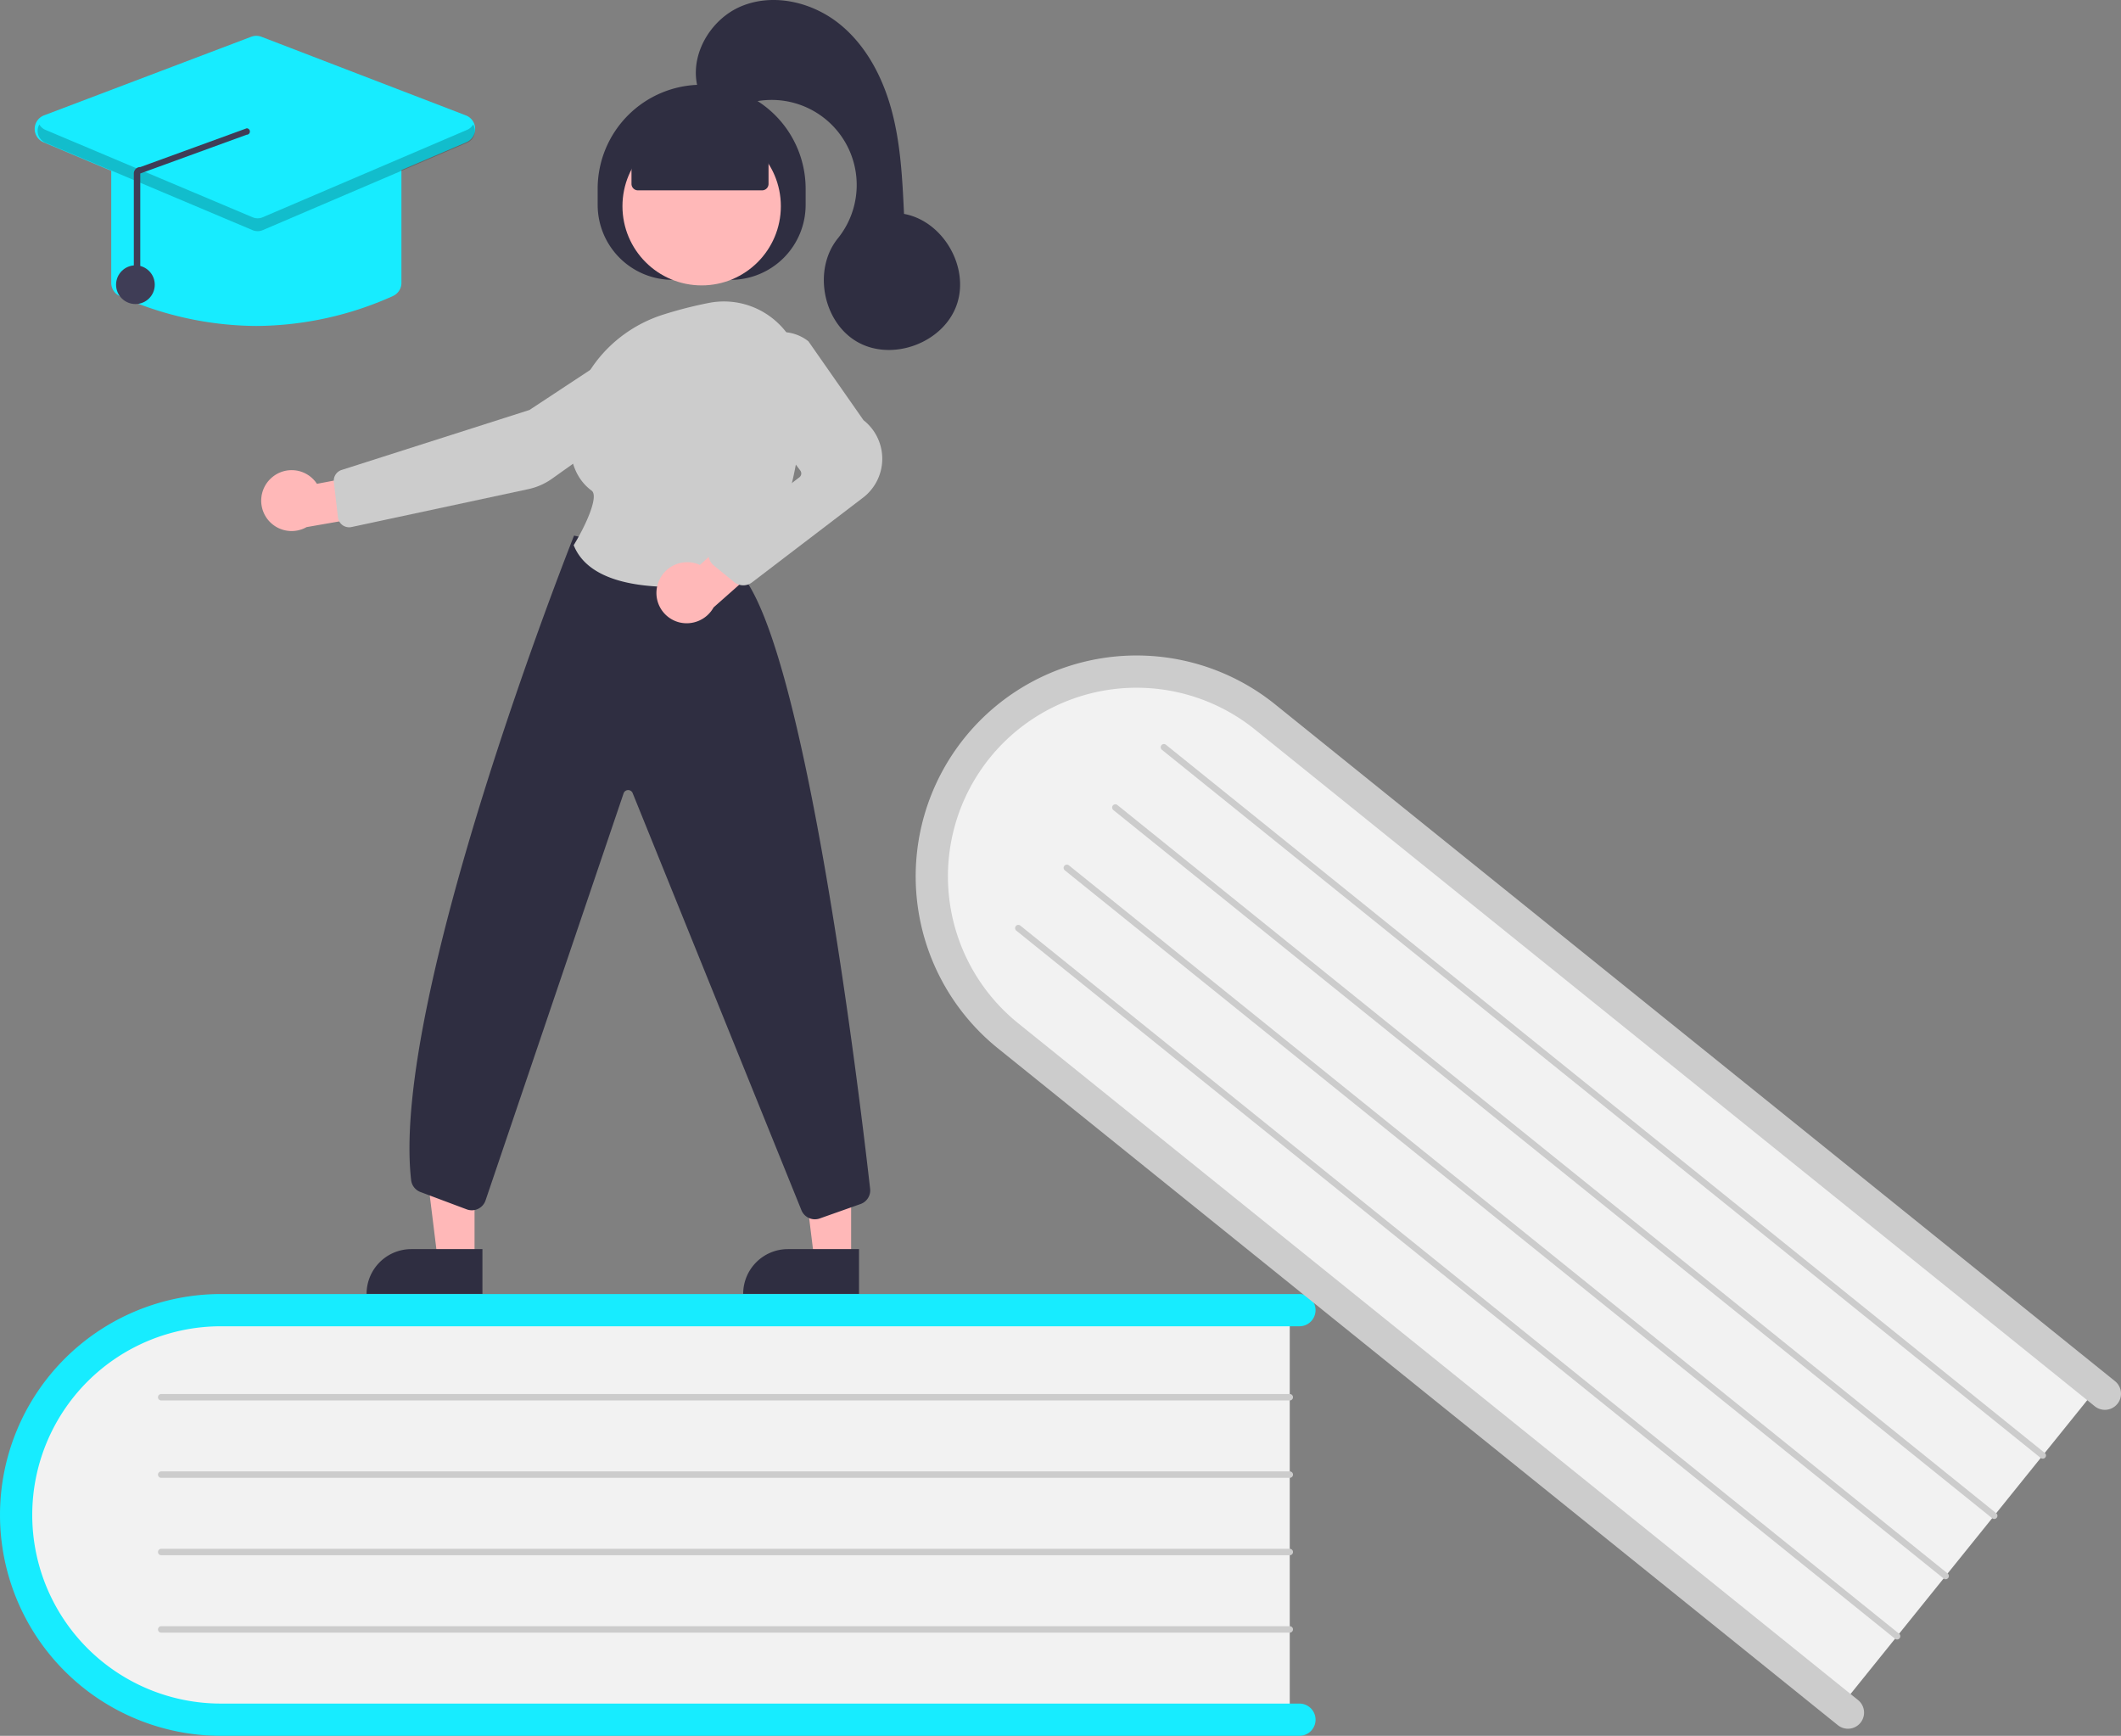<svg xmlns="http://www.w3.org/2000/svg" width="741.35" height="606.657" viewBox="0 0 741.35 606.657">
  <rect x="0" y="0" width="741.35" height="606.657" fill="#808080" stroke="none"/>
  <g id="Group_1760" data-name="Group 1760" transform="translate(-1044.028 -305)">
    <path id="Path_1562" data-name="Path 1562" d="M752.031,584.643V731.155H384.963c-41.822,0-75.85-32.864-75.85-73.256s34.027-73.256,75.85-73.256Z" transform="translate(742.803 175.993)" fill="#f2f2f2"/>
    <path id="Path_1563" data-name="Path 1563" d="M761.937,730.409a5.637,5.637,0,0,1-5.635,5.635H379.315a77.2,77.2,0,1,1,0-154.4H756.3a5.635,5.635,0,1,1,0,11.27H379.315a65.93,65.93,0,0,0,0,131.861H756.3A5.637,5.637,0,0,1,761.937,730.409Z" transform="translate(741.914 175.612)" fill="#17ecff"/>
    <path id="Path_1564" data-name="Path 1564" d="M746.7,614.9H352.241a1.127,1.127,0,0,1,0-2.254H746.7a1.127,1.127,0,0,1,0,2.254Z" transform="translate(748.137 179.55)" fill="#ccc"/>
    <path id="Path_1565" data-name="Path 1565" d="M746.7,638.9H352.241a1.127,1.127,0,0,1,0-2.254H746.7a1.127,1.127,0,0,1,0,2.254Z" transform="translate(748.137 182.598)" fill="#ccc"/>
    <path id="Path_1566" data-name="Path 1566" d="M746.7,662.9H352.241a1.127,1.127,0,0,1,0-2.254H746.7a1.127,1.127,0,0,1,0,2.254Z" transform="translate(748.137 185.647)" fill="#ccc"/>
    <path id="Path_1567" data-name="Path 1567" d="M746.7,686.9H352.241a1.127,1.127,0,0,1,0-2.254H746.7a1.127,1.127,0,0,1,0,2.254Z" transform="translate(748.137 188.695)" fill="#ccc"/>
    <path id="Path_1568" data-name="Path 1568" d="M999.656,637.01,907.731,751.1,621.9,520.789c-32.566-26.24-38.443-73.18-13.1-104.633s72.459-35.694,105.025-9.453Z" transform="translate(778.868 151.206)" fill="#f2f2f2"/>
    <path id="Path_1569" data-name="Path 1569" d="M916.343,756.62a5.637,5.637,0,0,1-7.923.852L614.867,520.943a77.2,77.2,0,1,1,96.875-120.229l293.552,236.529a5.635,5.635,0,1,1-7.071,8.776L704.67,409.49a65.93,65.93,0,0,0-82.732,102.678L915.49,748.7a5.637,5.637,0,0,1,.853,7.923Z" transform="translate(777.985 150.461)" fill="#ccc"/>
    <path id="Path_1570" data-name="Path 1570" d="M969.673,660.592,662.518,413.1a1.127,1.127,0,1,1,1.414-1.755l307.155,247.49a1.127,1.127,0,1,1-1.414,1.755Z" transform="translate(787.637 153.95)" fill="#ccc"/>
    <path id="Path_1571" data-name="Path 1571" d="M954.615,679.281,647.46,431.791a1.127,1.127,0,1,1,1.414-1.755L956.03,677.526a1.127,1.127,0,1,1-1.414,1.755Z" transform="translate(785.725 156.324)" fill="#ccc"/>
    <path id="Path_1572" data-name="Path 1572" d="M939.557,697.969,632.4,450.48a1.127,1.127,0,0,1,1.414-1.755l307.155,247.49a1.127,1.127,0,1,1-1.414,1.755Z" transform="translate(783.812 158.698)" fill="#ccc"/>
    <path id="Path_1573" data-name="Path 1573" d="M924.5,716.657,617.344,469.168a1.127,1.127,0,0,1,1.414-1.755L925.912,714.9a1.127,1.127,0,1,1-1.414,1.755Z" transform="translate(781.899 161.072)" fill="#ccc"/>
    <path id="Path_1575" data-name="Path 1575" d="M340.224,396.223H327.34l-6.128-49.7,19.016,0Z" transform="translate(1001.299 349.014)" fill="#ffb8b8"/>
    <path id="Path_1576" data-name="Path 1576" d="M320.245,387.355h24.848V403H304.6a15.645,15.645,0,0,1,15.645-15.645Z" transform="translate(999.189 354.2)" fill="#2f2e41"/>
    <path id="Path_1577" data-name="Path 1577" d="M223.429,396.223H210.545l-6.128-49.7,19.016,0Z" transform="translate(986.464 349.014)" fill="#ffb8b8"/>
    <path id="Path_1578" data-name="Path 1578" d="M203.451,387.355H228.3V403H187.806a15.645,15.645,0,0,1,15.645-15.645Z" transform="translate(984.354 354.2)" fill="#2f2e41"/>
    <path id="Path_1579" data-name="Path 1579" d="M487.471,248.621v-5.635a36.346,36.346,0,0,1,36.346-36.346h0a36.346,36.346,0,0,1,36.346,36.346v5.635a26.2,26.2,0,0,1-26.2,26.2H513.674a26.2,26.2,0,0,1-26.2-26.2Z" transform="translate(765.457 127.981)" fill="#2f2e41"/>
    <circle id="Ellipse_87" data-name="Ellipse 87" cx="27.681" cy="27.681" r="27.681" transform="translate(1261.594 349.383)" fill="#ffb8b8"/>
    <path id="Path_1580" data-name="Path 1580" d="M634.488,376.475" transform="translate(784.13 149.553)" fill="#ffb8b8"/>
    <path id="Path_1581" data-name="Path 1581" d="M386.506,329.038a10.568,10.568,0,0,1,16.094,1.89l23.729-4.489,6.245,13.755-33.6,5.868a10.625,10.625,0,0,1-12.469-17.025Z" transform="translate(752.203 143.161)" fill="#ffb8b8"/>
    <path id="Path_1582" data-name="Path 1582" d="M512.632,284.484l.31.47-38.912,25.634-65.658,20.966a3.953,3.953,0,0,0-2.718,4.213l1.432,12.337a3.945,3.945,0,0,0,4.745,3.4l61.794-13.246a22.323,22.323,0,0,0,8.308-3.658l43.715-31.1a11.242,11.242,0,0,0-12.706-18.546Z" transform="translate(755.062 137.692)" fill="#ccc"/>
    <path id="Path_1583" data-name="Path 1583" d="M570.825,585.4a5.093,5.093,0,0,1-4.664-3.045L507.095,436.4a1.69,1.69,0,0,0-3.165.178L455.741,578.666a5.073,5.073,0,0,1-6.629,3.258l-16.16-6.06a5.059,5.059,0,0,1-3.265-4.175c-7.27-63.33,56.125-223.183,56.767-224.79l.177-.445,57.79,12.784.12.131c23.056,25.153,42.008,183.8,45.573,215.343a5.047,5.047,0,0,1-3.349,5.349L572.5,585.106a5.022,5.022,0,0,1-1.678.289Z" transform="translate(758.044 145.739)" fill="#2f2e41"/>
    <path id="Path_1584" data-name="Path 1584" d="M514.723,373.607c-14,0-29.612-2.792-34.417-14.314l-.111-.265.149-.245c3.793-6.223,8.805-16.838,6.111-18.831-5.307-3.924-7.883-10.38-7.654-19.188.5-19.121,13.525-36.1,32.42-42.243h0a143.876,143.876,0,0,1,16.074-4.139,27.365,27.365,0,0,1,22.69,5.6,27.641,27.641,0,0,1,10.251,21.267c.2,20.434-2.948,48.894-19.06,68.433a5.012,5.012,0,0,1-2.967,1.726,137.744,137.744,0,0,1-23.486,2.2Z" transform="translate(764.354 136.517)" fill="#ccc"/>
    <path id="Path_1585" data-name="Path 1585" d="M506.1,364.31a10.77,10.77,0,0,1,13.162-7.511,10.6,10.6,0,0,1,1.632.6l18.017-16.4,12.53,8.442-25.766,22.8a10.751,10.751,0,0,1-12.187,5.169A10.587,10.587,0,0,1,506.1,364.31Z" transform="translate(767.771 145.048)" fill="#ffb8b8"/>
    <path id="Path_1586" data-name="Path 1586" d="M534,371.844A5.058,5.058,0,0,1,530.8,370.7l-7.105-5.806a5.072,5.072,0,0,1,.123-7.951l29.8-22.856a1.694,1.694,0,0,0,.319-2.361l-18.393-24.317a14.973,14.973,0,0,1,1-19.288h0a14.931,14.931,0,0,1,20.16-1.612l.116.123,19.207,27.5a17.122,17.122,0,0,1-.406,27.257l-38.6,29.459a5.079,5.079,0,0,1-3.019.995Z" transform="translate(769.821 137.722)" fill="#ccc"/>
    <path id="Path_1587" data-name="Path 1587" d="M497.965,240.144V226.411L522.484,215.7l23.379,10.707v13.734a2.254,2.254,0,0,1-2.254,2.254h-43.39A2.254,2.254,0,0,1,497.965,240.144Z" transform="translate(766.79 129.132)" fill="#2f2e41"/>
    <path id="Path_1588" data-name="Path 1588" d="M518.824,211.8c-3.605-11.539,3.966-24.763,15.159-29.331s24.584-1.375,34.029,6.171,15.3,18.849,18.409,30.532,3.694,23.867,4.267,35.942c13.752,2.526,23.107,18.837,18.343,31.983s-22.4,19.676-34.574,12.806-15.7-25.341-6.916-36.215a29.724,29.724,0,0,0-34.586-46.106C526.179,220.417,517.675,213.053,518.824,211.8Z" transform="translate(769.324 124.643)" fill="#2f2e41"/>
    <path id="Path_1589" data-name="Path 1589" d="M387.33,288.337A117.715,117.715,0,0,1,339.6,277.884a5.041,5.041,0,0,1-2.989-4.625V232.215a5.077,5.077,0,0,1,5.072-5.072h91.288a5.077,5.077,0,0,1,5.072,5.072v41.044a5.041,5.041,0,0,1-2.989,4.625h0a117.716,117.716,0,0,1-47.727,10.453Z" transform="translate(746.296 130.585)" fill="#17ecff"/>
    <path id="Path_1590" data-name="Path 1590" d="M390.333,259.617a5.076,5.076,0,0,1-1.971-.4l-72.39-30.542a5.071,5.071,0,0,1,.173-9.414L388.535,191.8a5.053,5.053,0,0,1,3.619.008l71.421,27.463a5.072,5.072,0,0,1,.174,9.4l-71.422,30.542a5.078,5.078,0,0,1-1.995.406Z" transform="translate(743.28 126.054)" fill="#17ecff"/>
    <circle id="Ellipse_88" data-name="Ellipse 88" cx="6.762" cy="6.762" r="6.762" transform="translate(1084.6 397.737)" fill="#3f3d56"/>
    <path id="Path_1591" data-name="Path 1591" d="M463.881,220.844l-71.422,30.541a4.508,4.508,0,0,1-3.525.009l-72.39-30.541a4.423,4.423,0,0,1-2.155-1.895,4.5,4.5,0,0,0,2.155,6.4l72.39,30.541a4.508,4.508,0,0,0,3.525-.009l71.423-30.541a4.5,4.5,0,0,0,2.135-6.394,4.426,4.426,0,0,1-2.135,1.886Z" transform="translate(743.396 129.545)" opacity="0.2"/>
    <path id="Path_1592" data-name="Path 1592" d="M344.745,274.777a1.127,1.127,0,0,0,1.127-1.127V235.938l37.17-13.541a1.127,1.127,0,0,0,.034-2.254l-37.17,13.541a2.211,2.211,0,0,0-1.615.648,2.238,2.238,0,0,0-.672,1.606V273.65A1.127,1.127,0,0,0,344.745,274.777Z" transform="translate(747.185 129.696)" fill="#3f3d56"/>
  </g>
</svg>
